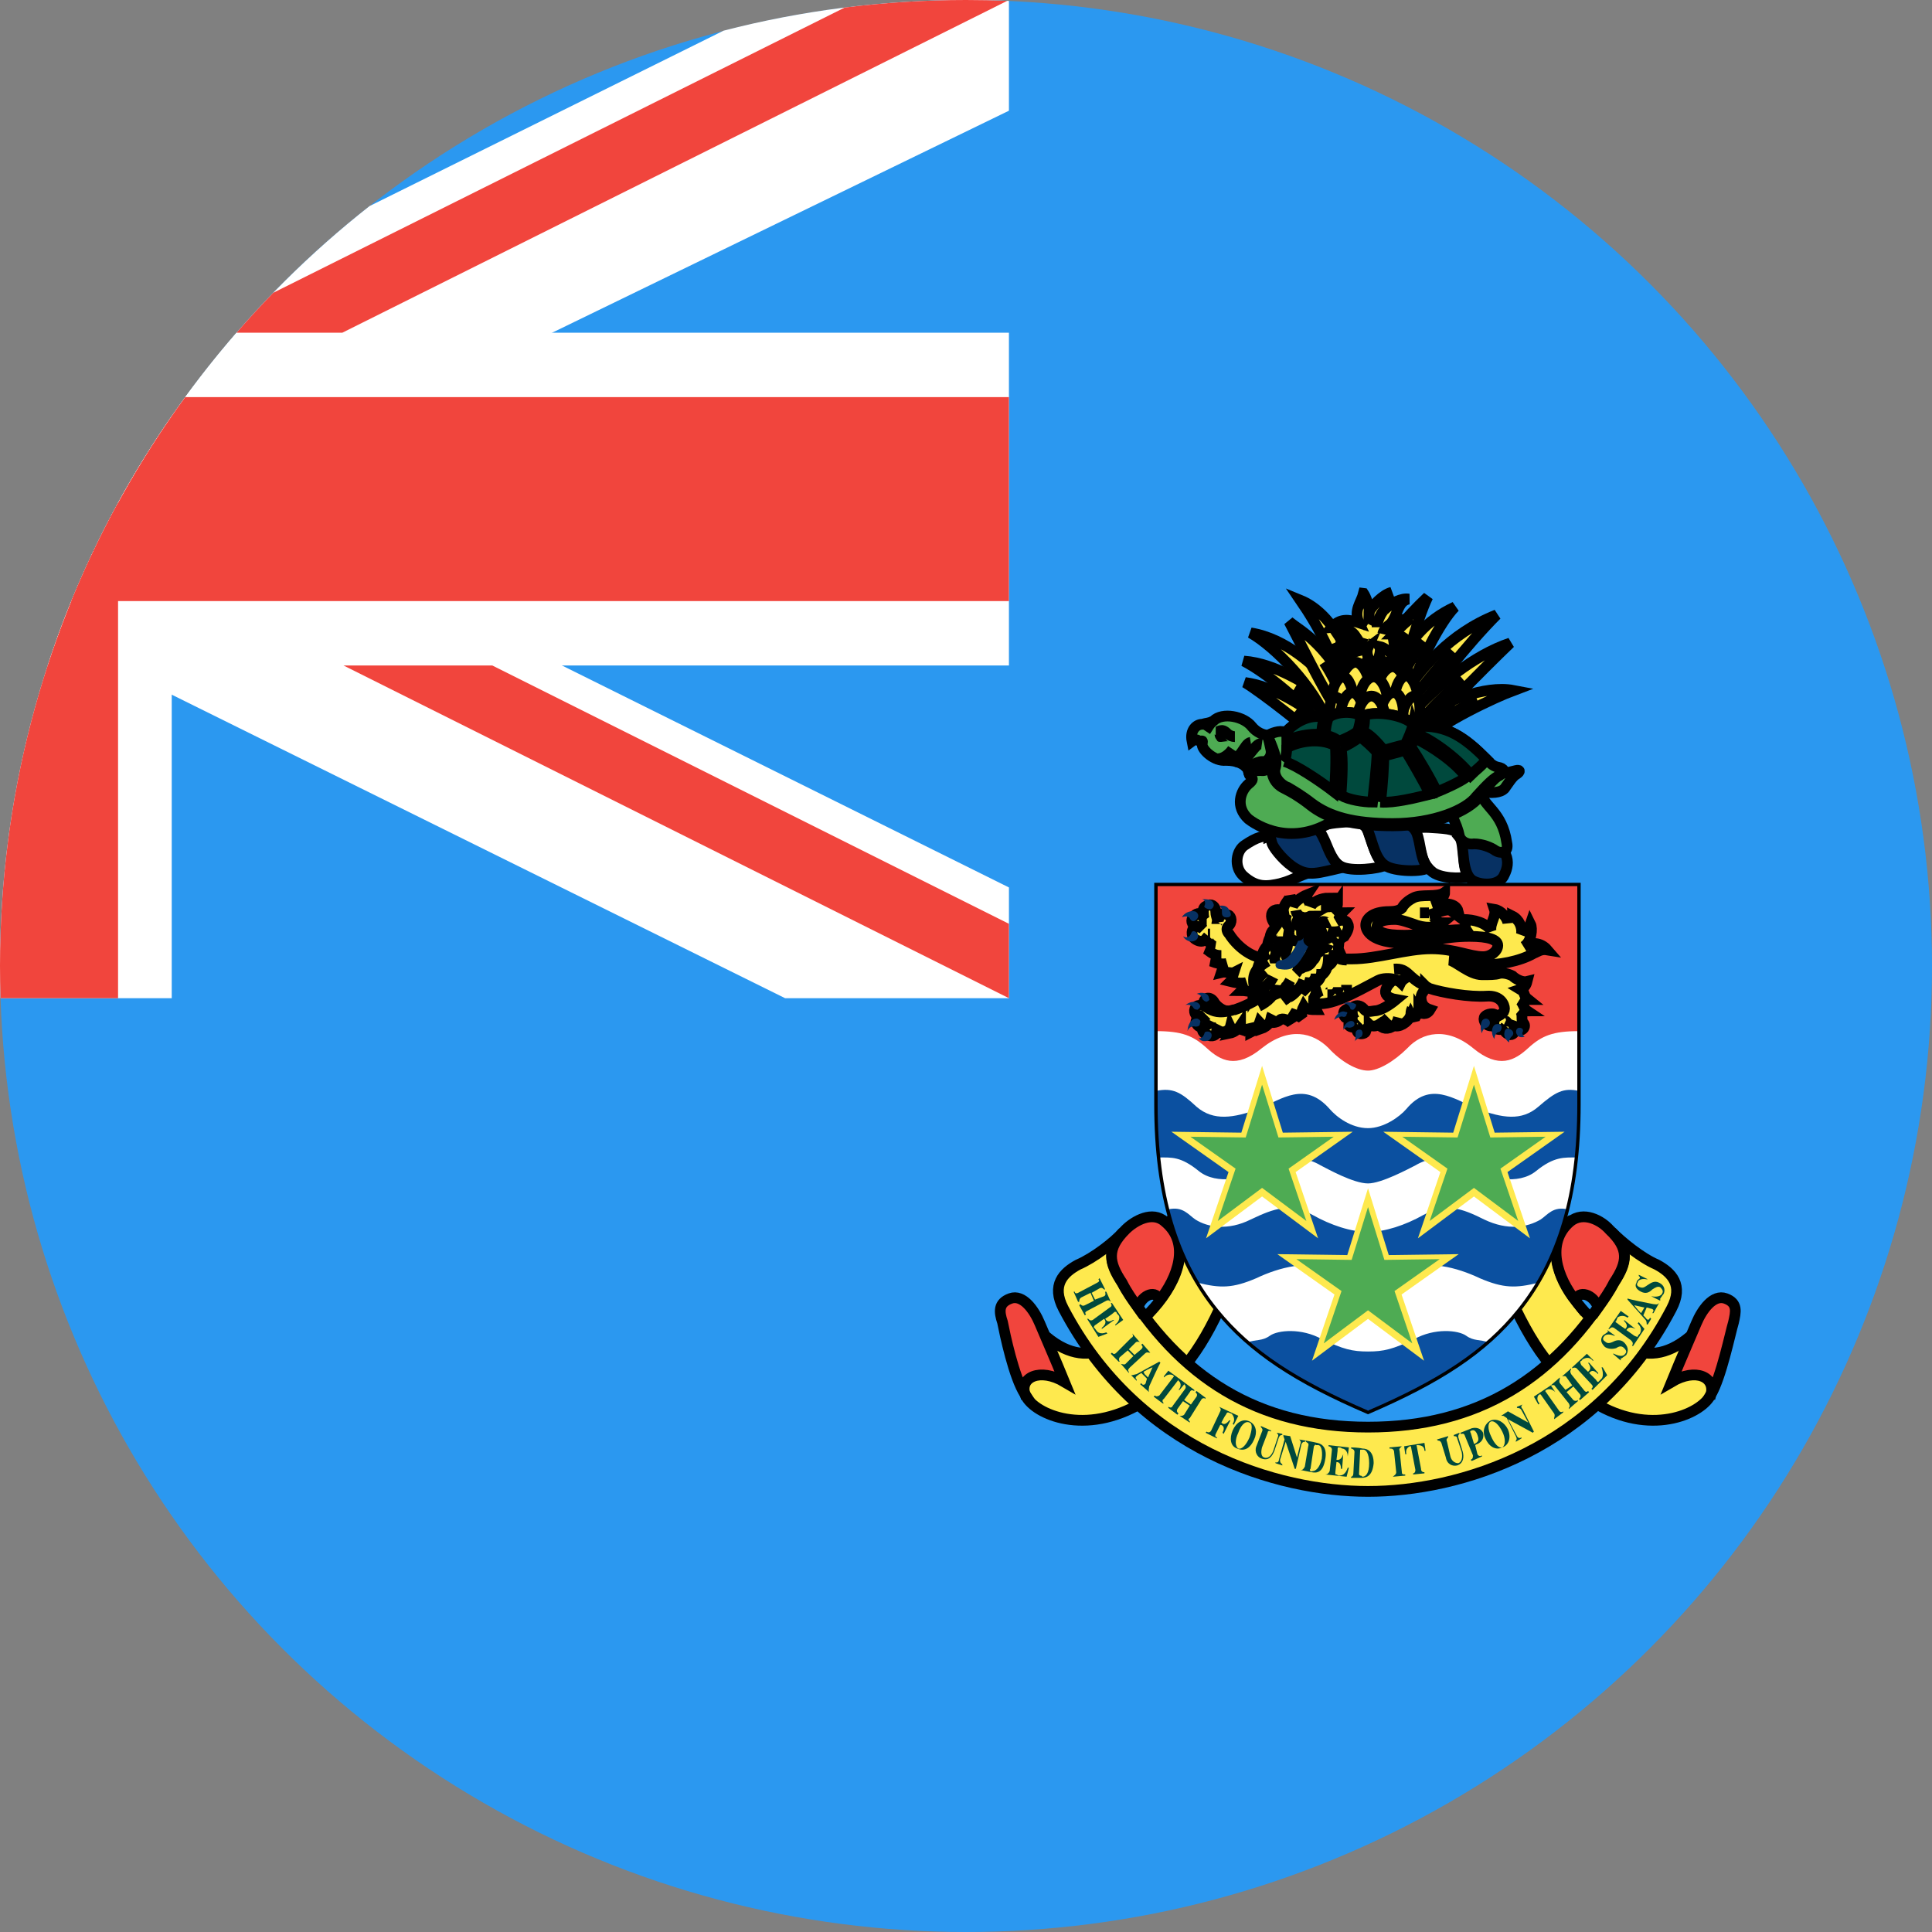 <svg height="180" viewBox="0 0 180 180" width="180" xmlns="http://www.w3.org/2000/svg" xmlns:sketch="http://www.bohemiancoding.com/sketch/ns"><rect x="0" y="0" width="180" height="180" fill="#808080" stroke="none"/><g id="Page-1" fill="none" fill-rule="evenodd"><g id="Material"><g id="Slice"/><g id="circle_cayman_islands"><circle id="Oval-15-copy-4" cx="90" cy="90" fill="#2b98f0" r="90"/><g id="UK"><g fill="#fff"><path id="Oval-15-copy-5" d="m22.035 31c-7.781 8.956-13.822 19.465-17.594 31h89.559v-31z"/><path id="Oval-15-copy-5" d="m13.435 42.672c-3.254 5.253-5.982 10.866-8.112 16.765l67.826 33.564h20.852v-10.319z"/><path id="Oval-15-copy-5" d="m94.0.087c-1.326-.058-2.66-.087-4-.087-7.801 0-15.37.992-22.588 2.858l-32.981 16.341c-11.029 8.668-19.982 19.857-25.991 32.699l85.56-41.584v-10.227z"/><path id="Oval-15-copy-5" d="m16 38.761c-10.088 14.542-16 32.2-16 51.239 0 1.004.016 2.004.049 3l15.951-0z"/></g><path id="Oval-15-copy-5" d="m17.253 37c-4.262 5.84-7.838 12.213-10.609 19l87.356 0v-19z" fill="#f1453d"/><path id="Oval-15-copy-5" d="m11 46.849c-7.013 12.812-11 27.516-11 43.151 0 1.004.016 2.004.049 3l10.951-0v-46.151z" fill="#f1453d"/><path id="Oval-15-copy-5" d="m93.839.08c-1.273-.053-2.553-.08-3.839-.08-3.825 0-7.595.239-11.295.702l-53.251 26.578c-1.174 1.208-2.314 2.448-3.419 3.72h9.853z" fill="#f1453d"/><path id="Oval-15-copy-5" d="m94 93-62-31h13.864l48.136 24.068z" fill="#f1453d"/></g><g id="Cayman_Islands" transform="translate(93 55)"><g id="motto" transform="translate(0 58.339)"><g id="motto1" fill="#fee94e" stroke="#000" strokeWidth=".1" transform="translate(1.974 .219)"><path id="Shape" d="m.53 16.353c.631 1.682 5.15 3.889 10.406 1.051 3.574-1.997 5.886-4.835 8.093-9.88.631-1.261.946-2.838-.526-3.784-1.156-.841-3.048-1.787-3.889-2.628-.42-.42-.841-.736-1.156-1.051.21.21.42.42.631.736 2.102 2.523-.105 6.201-2.417 8.409-1.682 1.577-4.73 5.466-9.144 1.787-.946-.841-3.153 2.628-1.997 5.36z"/><path id="Shape" d="m64.434 16.353c-.736 1.682-5.255 3.889-10.406 1.051-3.574-1.997-5.886-4.835-8.198-9.88-.526-1.261-.841-2.838.631-3.784 1.156-.841 3.048-1.787 3.889-2.628.42-.42.736-.736 1.156-1.051-.21.21-.42.42-.631.736-2.102 2.523.105 6.201 2.312 8.409 1.682 1.577 4.835 5.466 9.249 1.787.946-.841 3.048 2.628 1.997 5.36z"/><path id="Shape" d="m32.483 25.393c8.409 0 21.337-3.784 28.274-17.027 1.156-2.207 0-3.363-1.366-4.099-1.471-.631-3.258-2.102-4.204-3.048 1.682 1.682 1.366 2.838.21 4.73-5.36 8.934-12.718 13.454-22.913 13.454-10.195 0-17.553-4.52-22.913-13.454-1.156-1.892-1.472-3.048.105-4.73-.841.946-2.733 2.417-4.204 3.048-1.366.736-2.523 1.892-1.366 4.099 6.937 13.243 19.97 17.027 28.379 17.027z"/></g><g id="motto2" fill="#f1453d" stroke="#000" strokeWidth=".1"><path id="Shape" d="m15.012 7.849c-.21-1.051-1.577-.631-1.997.631-.526-.736-1.051-1.471-1.471-2.312-1.261-1.892-1.471-3.153.315-4.94.841-.841 2.523-1.787 3.679-.736 2.417 1.997 1.156 5.255-.526 7.357z"/><path id="Shape" d="m53.796 7.849c.21-1.051 1.682-.631 2.102.631.526-.736 1.051-1.471 1.471-2.312 1.261-1.892 1.471-3.153-.42-4.94-.736-.841-2.417-1.787-3.679-.736-2.312 1.997-1.156 5.255.526 7.357z"/><path id="Shape" d="m2.504 16.573c-1.051-1.577-1.892-5.676-2.102-6.727-.315-.946-.42-1.787.736-2.207 1.156-.42 2.207 1.051 2.733 2.312.526 1.261 1.366 3.153 2.312 5.466-2.312-1.366-4.204-.42-3.679 1.156z"/><path id="Shape" d="m66.408 16.573c.946-1.577 1.787-5.676 2.102-6.727.21-.946.42-1.787-.736-2.207-1.156-.42-2.207 1.051-2.733 2.312-.526 1.261-1.366 3.153-2.312 5.466 2.312-1.366 4.099-.42 3.679 1.156z"/></g><g id="Group" fill="#00493d" transform="translate(7.018 5.264)"><path id="Shape" d="m1.582 1.849-.841.42c-.21.105-.21.315-.21.42h-.105l-.42-.946h.105c0 .105.105.21.315.105l1.787-.946c.21-.105.21-.21.105-.315l.105-.105.526 1.051h-.105c-.105-.105-.21-.21-.42-.105l-.736.42.315.631.841-.315c.21-.105.105-.315.105-.42h.105l.42.946c-.105-.105-.21-.21-.42-.105l-1.787.946c-.21.105-.21.21-.105.315l-.105.105-.526-.946.105-.105c.105.105.21.21.42.105l.841-.42z"/><path id="Shape" d="m3.369 3.216c.21-.105.21-.21.105-.42h.105l1.051 1.577-.736.526v-.105c.42-.315.42-.736.315-.841-.105-.105-.21-.21-.21-.315-.105 0-.105-.105-.315.105-.105.105-.736.526-.736.526.105.105.21.42.736.105h.105l-1.156.841v-.105c.526-.42.315-.736.21-.841l-.736.526c-.21.105-.21.21-.21.315.105 0 .105.105.21.21.105.21.42.42.946.21l.105.105-.841.315-1.051-1.682h.105c.105.105.21.21.42.105z"/><path id="Shape" d="m5.05 7.21-.736.631c-.105.105-.105.315 0 .42h-.105l-.736-.736.105-.105c.105.105.21.21.42 0l1.366-1.366c.21-.105.21-.21.105-.42l.736.841c-.105-.105-.315-.105-.42 0l-.631.631.526.526.631-.526c.21-.21.105-.315 0-.42l.105-.105.736.841h-.105c-.105 0-.21-.105-.42.105l-1.366 1.261c-.21.21-.21.315-.105.42v.105l-.736-.841c.105 0 .315.105.42 0l.736-.736z"/><path id="Shape" d="m6.942 9.732.42-.946s-.315.105-.841.42l.105.21-.105.105-.21-.21c-.105.105-.21.105-.315.21-.315.21-.21.315-.105.42v.105l-.526-.526h.105l.42-.105 2.102-1.156.105.105s-.105.105-1.051 2.207c0 .21-.105.315 0 .526l-.841-.736.105-.105c.105.21.315.21.42 0 0-.105.105-.315.105-.42l-.315-.315.105-.105z"/><path id="Shape" d="m7.468 11.519.105-.105c.105.105.21.105.42 0l1.366-1.787-.105-.105c-.21-.105-.526-.105-.841.21v-.105l.42-.526 1.577 1.156-.526.631h-.105c.315-.315.21-.736 0-.841v-.105l-1.366 1.787c-.21.105-.105.315 0 .42h-.105z"/><path id="Shape" d="m10.201 11.94-.526.736c-.105.21 0 .315.105.42l-.105.105-.841-.631v-.105c.21.105.315.105.42-.105l1.156-1.577c.105-.21 0-.315-.105-.42l.105-.105.841.631v.105c-.21-.105-.315-.105-.42.105l-.526.736.631.42.526-.736c.105-.21 0-.315-.105-.42l.105-.105.841.631v.105c-.105-.105-.315-.105-.42.105l-1.051 1.682c-.21.105-.105.21 0 .315v.105l-.946-.631h.105c.105 0 .21 0 .315-.105l.526-.841z"/><path id="Shape" d="m12.303 14.882.105-.105c.105.105.315.105.42-.105l.841-1.787c.105-.21 0-.315-.105-.42l1.787.841-.42.841-.105-.105c.315-.42 0-.841-.105-.946-.105 0-.21-.105-.315-.105-.105 0-.105 0-.21.21-.105.105-.42.736-.42.736.105.105.315.315.736-.21h.105l-.631 1.261-.105-.105c.315-.631-.105-.736-.21-.736l-.42.841c-.105.21 0 .315.105.315v.105z"/><path id="Shape" d="m15.351 16.354c-.315-.21-.315-.841 0-1.471.21-.631.631-1.156 1.051-.946.315.105.21.736 0 1.366-.315.736-.736 1.156-1.051 1.051h-.105c.736.315 1.261-.105 1.577-.841.315-.631.21-1.366-.42-1.682-.631-.315-1.261.105-1.577.841-.315.736-.21 1.471.42 1.682z"/><path id="Shape" d="m18.609 16.564.42-1.261c.105-.21 0-.315-.105-.42l.526.105v.105c-.105 0-.21 0-.315.21l-.42 1.261c-.21.526-.526.946-1.156.736-.42-.105-.736-.631-.526-1.156l.526-1.366c.105-.21 0-.315-.105-.42v-.105l.946.42v.105c-.105-.105-.315-.105-.315.105l-.526 1.366c-.105.42-.105.841.21.946.315.105.631-.105.841-.631z"/><path id="Shape" d="m19.555 15.198c0-.105 0-.105-.105-.105l.736.105.631 1.997.315-1.261c.105-.21 0-.315-.105-.42l.631.105-.105.105c-.105 0-.21 0-.315.21l-.526 2.312h-.105l-.841-2.523-.526 1.682c0 .315.105.315.21.42v.105l-.631-.21v-.105c.105.105.315 0 .315-.21l.526-1.892-.105-.315z"/><path id="Shape" d="m22.288 18.456s-.142.068-.21 0-.105-.105 0-.21l.315-2.102c.105-.105.105-.21.21-.105h.21c.21 0 .42.42.315 1.261l.315.105c.21-1.051-.21-1.471-.736-1.577-.42-.105-1.051-.21-1.051-.21v.105c.105.105.315.105.21.42l-.315 1.892c-.105.21-.21.315-.315.315h-.105l1.051.21c.526.105 1.051 0 1.261-1.156l-.315-.105c-.21.946-.631 1.156-.841 1.156z"/><path id="Shape" d="m24.075 16.459c0-.21-.21-.315-.315-.315v-.105l1.892.21-.105.841c0-.526-.315-.736-.526-.736-.105-.105-.21-.105-.315-.105-.105 0-.105 0-.105.315 0 .105-.105.841-.105.841.105 0 .42.105.631-.526l-.105 1.366h-.105c0-.631-.315-.631-.42-.631l-.105.946c0 .21 0 .21.105.21l.21.105c.315 0 .631-.105.841-.736h.105l-.21.841-1.997-.21c.21 0 .315-.105.42-.315z"/><path id="Shape" d="m27.543 17.72c0 .946-.315 1.261-.631 1.261-.105-.105-.105-.105-.21-.105l-.105-.105.105-2.207c0-.105 0-.105.105-.105h.21c.21 0 .526.315.526 1.261h.42c0-1.051-.526-1.366-1.051-1.366-.42-.105-1.051-.105-1.051-.105v.105c.105 0 .315.105.315.315l-.105 1.997c0 .21-.105.315-.21.315v.105h.946c.526 0 1.051-.21 1.156-1.366h-.42z"/><path id="Shape" d="m30.591 18.561c0 .21.105.21.315.21v.105l-1.156.105c.105-.105.315-.21.315-.42l-.21-1.997c-.105-.21-.21-.21-.42-.21v-.105l1.156-.105c-.105.105-.315.21-.21.42z"/><path id="Shape" d="m31.642 18.771v-.105c.105 0 .21-.105.21-.315l-.42-2.207h-.105c-.21.105-.42.315-.315.736h-.105l-.105-.736 1.892-.315.105.736h-.105c0-.42-.315-.526-.631-.526h-.105l.42 2.207c0 .21.105.315.315.315v.105z"/><path id="Shape" d="m36.162 16.669-.42-1.261c0-.21-.21-.21-.315-.21v-.105l.526-.21v.105c-.105.105-.105.105-.105.315l.42 1.366c.105.42.105 1.051-.526 1.261-.42.105-.946-.105-1.051-.736l-.42-1.366c-.105-.21-.21-.21-.315-.21l-.105-.105 1.051-.315v.105c-.105.105-.21.21-.105.42l.315 1.366c.105.42.42.631.736.631.315-.105.42-.526.315-1.051z"/><path id="Shape" d="m37.318 15.934c.526-.21.42-.526.315-.841-.105-.315-.315-.526-.526-.42-.105 0-.21.105-.105.21l.315 1.051.105.105.21.841c.105.21.315.21.42.105v.105l-.946.42-.105-.105c.21-.105.21-.21.21-.42l-.736-1.787c-.105-.315-.21-.21-.42-.21v-.105l1.051-.42c.42-.105.841 0 1.051.42.105.526-.105.841-.526 1.051-.105 0-.21.105-.21.105z"/><path id="Shape" d="m39.946 16.249c-.315.105-.736-.315-1.051-1.051-.315-.631-.315-1.261 0-1.366.315-.105.736.315 1.051.946.315.631.315 1.261 0 1.471.631-.21.841-.946.526-1.682-.315-.631-.946-1.051-1.577-.841-.631.315-.841 1.051-.526 1.682.315.736.946 1.156 1.577.841z"/><path id="Shape" d="m40.051 13.306h-.105-.105l.631-.42 1.892 1.051-.631-1.156c-.105-.21-.315-.21-.42-.21v-.105l.526-.21c-.105.105-.21.21 0 .42l1.051 2.102-.105.105-2.312-1.261.841 1.577c.105.21.315.21.42.105v.105l-.526.315v-.105c.105-.105.105-.21 0-.42l-.841-1.682-.315-.21z"/><path id="Shape" d="m44.781 13.621v-.105c0-.105.105-.21 0-.42l-1.261-1.787h-.105c-.21.105-.315.526 0 .841l-.105.105-.42-.736 1.577-1.051.42.631c-.315-.315-.631-.315-.841-.21l-.105.105 1.261 1.787c.105.21.315.21.42.105v.105z"/><path id="Shape" d="m45.937 11.099.631.736c.105.105.315.105.42 0v.105l-.841.736v-.105c.105-.105.105-.21 0-.42l-1.261-1.577c-.105-.21-.21-.105-.42-.105l.841-.736v.105c0 .105-.105.21 0 .42l.526.631.631-.42-.526-.736c-.105-.21-.315-.105-.42-.105l.841-.736v.105c-.105.105-.105.21 0 .42l1.261 1.577c.105.105.21.105.315 0l.105.105-.841.736-.105-.105c.105-.105.21-.21.105-.42l-.631-.736z"/><path id="Shape" d="m46.883 8.891c-.105-.105-.315-.105-.42 0v-.105l1.366-1.261.631.631h-.105c-.315-.42-.736-.21-.946-.105 0 .105-.105.105-.21.21 0 0 0 .105.105.315.105.105.631.631.631.631.105-.105.42-.315 0-.841h.105l.841.946v.105c-.526-.526-.736-.21-.841-.105l.631.631c.105.21.21.21.21.21.105-.105.21-.21.315-.315.105-.105.21-.42 0-1.051h.105l.42.736-1.366 1.366-.105-.105c.105-.105.21-.21 0-.42z"/><path id="Shape" d="m49.404 5.948c-.105.105-.105.315.105.42.21.21.42.21.841 0 .21-.105.631-.21.946.105.526.526.315.946.21 1.156-.105.105-.315.21-.42.315-.105 0-.105 0-.105.105v.105l-.736-.631h.105c.42.21.841.315 1.051 0 .21-.21 0-.42-.105-.526-.21-.21-.42-.21-.736 0-.315.105-.736.105-1.051-.105-.42-.42-.42-.736-.21-1.051.105-.105.315-.21.42-.315.105 0 .105 0 0-.21l.736.526h-.105c-.526-.21-.841-.105-.946.105z"/><path id="Shape" d="m50.352 5.108c-.21-.105-.315 0-.42.105h-.105l1.156-1.682.736.526-.105.105c-.42-.315-.841-.105-.946 0 0 .105-.105.21-.105.315-.105 0-.105.105.105.21.105.105.736.526.736.526.105-.105.315-.315-.105-.736v-.105l1.051.841c-.631-.315-.736 0-.841.105l.736.526c.21.105.315.105.315.105 0-.105.105-.21.21-.315.105-.21.21-.526-.21-.946l.105-.105.526.631-1.051 1.577h-.105c.105-.21.105-.315-.105-.526z"/><path id="Shape" d="m53.19 3.216-.315.526c-.42-.42-.631-.736-.631-.736l.946.21h.21c.105 0 .315.105.42.105.315.105.21.21.105.42h.105l.526-.946c-.21.21-.315.105-.526.105-2.207-.42-2.417-.526-2.417-.526v.105l1.682 1.892c.105.105.105.315.105.42h.105l.315-.526-.105-.105c-.105.21-.21.315-.42 0-.105-.105-.21-.21-.21-.21l.315-.736z"/><path id="Shape" d="m52.558.903c-.105.105-.105.315.21.42.315.105.42 0 .736-.21.315-.21.631-.42 1.051-.21.631.315.526.841.42 1.051-.105.105-.21.315-.315.42v.105.105l-.841-.42c.526.105.946 0 1.051-.315.105-.21-.105-.42-.21-.526-.21-.105-.42 0-.736.21-.315.315-.631.42-1.051.21-.42-.21-.631-.526-.42-.841 0-.21.21-.315.315-.42 0-.105 0-.105-.105-.21v-.105l.841.42h-.105c-.526-.105-.841.105-.841.315z"/></g></g><g id="crest" transform="translate(17.984)"><g id="rope" stroke="#000" strokeWidth=".1" transform="translate(4.167 21.493)"><g fill="#fff"><path id="Shape" d="m4.212 5.805c-1.366.315-2.312.42-3.574-.736-.841-.841-.631-2.312.21-2.838.946-.631 1.787-1.051 2.943-.736 1.156.315 4.204 3.153 3.469 3.258-.736 0-1.892.736-3.048 1.051z"/><path id="Shape" d="m7.47.76c.42-.315.946-.526 2.312-.631 1.261-.105 2.207-.105 2.523.841.42 1.156.736 2.523 1.577 3.153-.526.315-3.153.631-4.099.105-1.261-.631-1.577-3.048-2.312-3.469z"/><path id="Shape" d="m16.509.865c.42-.315.946-.315 2.312-.21 1.366.105 1.892.21 2.207 1.156.315 1.051 0 2.417.631 3.363-.631.21-2.733.21-3.469-.526-1.156-.841-1.051-3.258-1.682-3.784z"/></g><path id="Shape" d="m22.816 1.496c-.946-.21-1.577-.315-1.997 0 .526.631.105 3.153 1.156 3.994.736.526 2.628.631 3.048-.526.526-1.051.526-2.628-2.207-3.469z" fill="#073163"/><path id="Shape" d="m11.99.445c.315-.315.946-.42 2.207-.42 1.366 0 2.207.21 2.628 1.051.42 1.051.315 2.417 1.051 3.258-.315.42-3.153.42-3.994-.21-1.156-.736-1.261-3.153-1.892-3.679z" fill="#073163"/><path id="Shape" d="m3.056 1.391c0-.526.736-.631 2.628-.736 1.892-.21 1.997-.105 2.628 1.261.315.736.736 1.997 1.577 2.417-2.312.526-3.048.841-4.309.105-.946-.526-1.997-1.787-2.207-2.312-.105-.315-.105-.631-.315-.736z" fill="#073163"/></g><g id="pineapple" stroke="#000" strokeWidth=".1" transform="translate(4.825)"><path id="Shape" d="m7.443 12.164c-2.207-1.682-4.835-3.258-7.252-3.574 1.577.946 5.991 4.414 7.147 5.571" fill="#fee94e"/><path id="Shape" d="m8.704 10.587c-2.628-1.787-5.676-3.784-8.619-3.994 2.207 1.156 5.466 3.889 7.252 6.096" fill="#fee94e"/><path id="Shape" d="m12.067 7.644c1.471-3.258 3.048-5.045 5.15-7.042-1.051 2.207-2.207 6.727-2.733 8.514" fill="#fee94e"/><path id="Shape" d="m14.38 7.119c1.051-2.312 2.628-4.309 5.36-5.571-1.366 1.366-3.469 5.466-3.994 7.673" fill="#fee94e"/><path id="Shape" d="m15.326 9.22c1.261-1.787 3.784-5.15 8.303-6.937-2.628 2.628-6.517 7.463-7.463 9.354" fill="#fee94e"/><path id="Shape" d="m16.797 11.533c1.892-1.051 5.676-2.733 8.409-2.207-1.682.631-6.727 2.943-8.934 5.045" fill="#fee94e"/><path id="Shape" d="m16.377 10.797c1.787-1.892 5.045-4.73 8.514-5.886-2.523 2.417-7.883 7.883-8.619 8.724" fill="#fee94e"/><path id="Shape" d="m11.332 9.641c-1.261-3.889-3.153-7.568-5.991-8.724 1.577 2.312 3.574 5.676 4.625 10.721" fill="#fee94e"/><path id="Shape" d="m8.914 9.536c-2.102-2.523-4.94-5.045-8.198-5.571 2.207 1.261 5.886 4.94 7.252 8.514" fill="#fee94e"/><path id="Shape" d="m10.07 9.431c-2.628-4.73-4.625-5.571-5.781-6.517.946 1.787 3.258 6.517 4.625 8.514" fill="#fee94e"/><path id="Shape" d="m4.815 9.115c1.261.736 3.153 2.523 3.784 3.679"/><path id="Shape" d="m4.815 11.323c.631.526 1.787 1.156 2.838 2.102" fill="#f9d050"/><path id="Shape" d="m17.323 12.899c1.051-.841 3.363-2.207 4.52-2.628" fill="#f9d050"/><path id="Shape" d="m16.587 12.164c1.051-1.366 3.153-3.258 3.889-3.889" fill="#f9d050"/><path id="Shape" d="m19.53 5.647c-.946 1.051-3.153 3.679-3.994 4.94" fill="#f9d050"/><path id="Shape" d="m16.797 4.701c-.736.946-2.207 3.679-2.628 4.625" fill="#f9d050"/><path id="Shape" d="m8.494 4.911c.631 1.682 1.787 4.52 2.207 5.676" fill="#f9d050"/><path id="Shape" d="m7.548 6.698c.42.631 1.261 2.102 1.577 3.153" fill="#f9d050"/><g fill="#fee94e"><path id="Shape" d="m11.121 6.172c0-.946.631-1.997 1.261-1.997.736 0 1.261 1.261 1.261 1.997 0 .841-.631 1.577-1.261 1.577-.631 0-1.261-.631-1.261-1.577z"/><path id="Shape" d="m9.755 7.013c.105-1.051.841-1.892 1.471-1.787.631.105.946 1.366.841 2.102-.105.841-.841 1.471-1.366 1.366-.526 0-1.051-.736-.946-1.682z"/><path id="Shape" d="m12.593 7.329c-.21-.946.21-1.997.841-2.102.631-.105 1.261.946 1.366 1.787.21.841-.315 1.682-.841 1.682-.526.105-1.261-.42-1.366-1.366z"/><path id="Shape" d="m11.016 8.169c0-1.051.631-1.997 1.261-1.997.736 0 1.261 1.156 1.261 1.997 0 .841-.631 1.577-1.261 1.577-.631 0-1.261-.631-1.261-1.577z"/><path id="Shape" d="m9.124 8.695c0-.946.736-1.997 1.366-1.997.631 0 1.261 1.261 1.261 1.997 0 .841-.736 1.577-1.261 1.577-.631 0-1.366-.631-1.366-1.577z"/><path id="Shape" d="m13.013 8.275c0-.946.631-1.997 1.261-1.997.736 0 1.261 1.261 1.261 1.997 0 .841-.631 1.577-1.261 1.577s-1.261-.631-1.261-1.577z"/><path id="Shape" d="m12.593 9.115c0-1.051.736-1.997 1.366-1.997.631 0 1.261 1.156 1.261 1.997 0 .841-.631 1.577-1.261 1.577-.631 0-1.366-.631-1.366-1.577z"/><path id="Shape" d="m10.911 10.061c0-1.051.631-1.997 1.261-1.997.736 0 1.261 1.261 1.261 1.997 0 .841-.631 1.577-1.261 1.577s-1.261-.631-1.261-1.577z"/><path id="Shape" d="m8.284 10.061c0-1.051.526-1.997 1.051-1.997.526 0 .946 1.261.946 1.997 0 .841-.526 1.577-.946 1.577-.526 0-1.051-.631-1.051-1.577z"/><path id="Shape" d="m14.169 9.851c0-.946.526-1.892 1.051-1.892.526 0 1.051 1.156 1.051 1.892 0 .946-.631 1.577-1.051 1.577-.526 0-1.051-.631-1.051-1.577z"/><path id="Shape" d="m14.8 11.638c.21-1.051.841-1.892 1.261-1.787.42.105.526 1.366.315 2.102-.105.946-.736 1.471-1.156 1.366-.42-.105-.631-.841-.42-1.682z"/><path id="Shape" d="m12.803 11.323c.105-.946.736-1.892 1.261-1.787.631 0 .946 1.261.841 1.997-.105.946-.631 1.577-1.156 1.471-.526 0-1.051-.736-.946-1.682z"/><path id="Shape" d="m9.86 11.638c-.315-1.051-.946-1.787-1.366-1.682-.42.105-.526 1.366-.315 2.102.21.841.841 1.366 1.261 1.261.315-.105.631-.841.42-1.682z"/><path id="Shape" d="m9.124 11.428c0-.946.526-1.892 1.051-1.892.631 0 1.051 1.156 1.051 1.892 0 .946-.526 1.577-1.051 1.577-.42 0-1.051-.631-1.051-1.577z"/><path id="Shape" d="m10.701 11.848c0-1.051.631-1.997 1.261-1.997.736 0 1.261 1.156 1.261 1.997 0 .841-.631 1.577-1.261 1.577s-1.261-.631-1.261-1.577z"/><path id="Shape" d="m11.227.286c-.21.841-.946 1.577-.42 2.733-.946-.315-1.787-.42-2.523.42.946-.105 1.787.21 2.207.841-.841-.105-1.261.315-1.471.841.736-.21 1.471-.42 1.787-.315-.315.315-.841.841-.946 1.261.631-.526 1.366-.42 1.787-.736-.315.736.315 1.471.841 2.207-.105-1.051.526-1.787.21-2.312.946.21 1.051 1.051 2.417 1.051-.526-.315-.841-1.366-1.471-1.366.315-.105 1.577-.21 1.787 0-.21-.42-.946-.841-1.366-.841.42-.42 1.156-1.261 1.682-1.471-.736.105-1.892.21-2.312.841 1.051-.841.841-2.417 1.997-2.628-.631-.105-1.577.315-2.312 1.051.315-.631.315-1.471.736-1.682-.841.21-1.787 1.261-2.102 1.787 0-.526-.315-1.366-.526-1.682z"/></g><path id="Shape" d="m11.752 1.968c0 .315 0 .946-.105 1.156" fill="#f9d050"/><path id="Shape" d="m13.118 1.863c-.21.21-.631.946-.631 1.577" fill="#f9d050"/><path id="Shape" d="m13.749 3.124c-.315.21-.631.526-.736.946"/></g><g id="turtle" transform="translate(0 11.185)"><g stroke="#000" strokeWidth=".1"><path id="Shape" d="m7.433 2.345c-.736 0-1.366-.315-1.787-.841-.736-.946-2.733-1.366-3.574-.526-.315.21-.736.21-1.051.315-.526 0-1.156.526-.946 1.577.42-.315.526 0 .841 0 .21-.105.105.105.105.315 0 .526 1.156 1.577 2.207 1.471 1.156 0 1.682.42 1.892.631.315.315.105.21.315.736.315.315.42.42-.105.841-.736.631-1.261 2.102 0 3.258 1.366 1.051 4.835 2.628 8.724-.42 3.784-2.943 9.67-1.261 10.09-.21.526 1.051.736 1.682.841 2.207.105.42.631.841 1.366.736.736 0 1.577.315 1.997.631.526.315 1.261.21 1.051-.736-.42-2.943-2.207-3.363-2.417-4.73 1.051.105 1.787.105 2.207-.315.315-.42.736-1.156 1.156-1.366.315-.21.315-.42-.105-.315-.526.105-.841.315-1.787.21-4.835-.526-18.394-4.204-21.021-3.469z" fill="#4eab53"/><path id="Shape" d="m28.875 5.918c-.526.315-1.051.841-1.997 2.102-1.051 1.366-4.204 2.733-8.093 2.733-3.784 0-6.096-.631-7.778-1.997-.946-.736-1.682-1.156-2.312-1.471-1.156-.526-1.366-1.682-1.051-2.628-.315.526-.526 1.051-1.156.946-.42 0-1.261 0-1.051.42-.105-.21-.105-.526-.21-.631-.105-.105-.21-.21-.21-.21.315.21 1.051-.42 1.577-.42.42.105.946-.42.841-1.051-.105-.526-.21-.946-.315-1.366.841-.42 11.877 1.577 14.084 1.787 2.207.105 8.514 1.051 7.673 1.787z" fill="#000"/><path id="Shape" d="m8.904 1.924c1.051-1.051 2.312-1.577 3.574-1.261h.315c.631-.526 2.102-.631 2.943-.21h.42c1.261-.42 3.679 0 4.52.841l.315.21c2.838-.21 4.52 1.051 6.517 3.048.21.21.526.631 1.051.736.631.105.736.42.21.736-.631.315-1.156.841-2.207 1.997-.946 1.261-3.994 2.523-7.778 2.523-3.679 0-5.886-.631-7.568-1.892-.946-.736-1.682-1.156-2.207-1.471-.631-.21-1.471-1.051-1.156-1.892.21-.841-.315-1.892-.736-2.943.315-.21 1.156-.526 1.577-.315l.21-.105z" fill="#4eab53"/><g id="Group" fill="#00493d" transform="translate(8.554)"><path id="Shape" d="m18.955 4.552c-1.997-1.997-3.679-3.258-6.517-3.048 0 .105 0 .42-.105.631 1.682.631 4.099 2.523 5.15 3.889.42-.42 1.156-.946 1.471-1.471z"/><path id="Shape" d="m12.123 1.294c-.841-.841-3.258-1.261-4.52-.841 0 .42 0 1.051-.21 1.471.736.315 1.366 1.051 1.997 1.787.42-.105 1.471-.42 1.997-.526.21-.42.631-1.366.736-1.892z"/><path id="Shape" d="m7.183.453c-.841-.42-2.312-.315-2.943.21-.21.42-.315 1.261-.315 1.682.42 0 1.051.315 1.261.526.631-.21 1.471-.631 1.787-.946.105-.42.315-1.051.21-1.471z"/><path id="Shape" d="m.351 1.924c1.051-1.051 2.312-1.577 3.574-1.261-.21.315-.315.946-.315 1.577-1.156-.105-2.628.21-3.258.631v-.946z"/><path id="Shape" d="m17.063 6.234c-.946-1.366-3.258-2.943-4.835-3.679 0 .105-.21.526-.315.841.631.946 1.892 3.048 2.417 4.204.526-.21 1.997-.841 2.733-1.366z"/><path id="Shape" d="m9.075 8.546c.21-1.471.315-3.574.315-4.309.526-.105 1.577-.42 1.997-.526.526.841 1.787 3.048 2.312 4.099-1.261.315-3.363.841-4.625.736z"/><path id="Shape" d="m5.396 3.501c.526-.21 1.261-.631 1.787-1.051.42.315 1.261 1.051 1.577 1.471 0 .946-.315 3.679-.42 4.625-.841 0-2.207-.21-2.943-.631.105-1.577.21-3.363 0-4.414z"/><path id="Shape" d="m.141 4.762c.105-.21.21-.946.21-1.261.841-.526 2.943-1.051 4.52-.21.105 1.051 0 3.679-.105 4.309-1.366-1.051-3.574-2.523-4.625-2.838z"/></g></g><g id="Group" transform="translate(.877 .877)"><path id="Shape" d="m2.561 1.993c-.21 0-.315-.631-.736-.631-.105 0-.42.105-.526 0 0 .21.105.42.21.526.105.315.631.105 1.051.105z" fill="#000"/><g stroke="#000" strokeWidth=".1"><path id="Shape" d="m2.561 3.78c1.261 0 1.471-1.577 2.102-1.682"/><path id="Shape" d="m3.297 3.885c.946.42 1.682-1.787 2.417-1.682"/><path id="Shape" d="m1.405 1.152c.315 0 .526-.42 1.051.105.21.21.526.315.736.315"/><path id="Shape" d="m2.982 2.729c-.42.631-1.156 1.051-1.577.841"/><path id="Shape" d="m1.195.101c-.315.21-.526.631-.736.946"/><path id="Shape" d="m0 1.677v.526"/></g></g></g></g><g id="shield" transform="translate(14.475 27.196)"><path d="m39.636.208v20.496c0 17.763-8.409 23.859-19.655 28.694-11.246-4.835-19.76-10.931-19.76-28.694v-20.496h39.415z" fill="#fff"/><path id="Shape" d="m19.981 17.551c.946 0 2.417-.841 3.679-2.102 1.366-1.471 3.679-1.997 6.096 0 2.417 1.997 3.889 1.156 5.15 0 1.261-1.156 2.312-1.577 4.73-1.577v-13.664h-39.415v13.664c2.417 0 3.469.42 4.73 1.577 1.261 1.156 2.733 1.997 5.15 0 2.523-1.997 4.73-1.471 6.201 0 1.156 1.261 2.628 2.102 3.679 2.102z" fill="#f1453d"/><g id="Group" fill="#0b50a0" transform="translate(.219 19.3)"><path id="Shape" d="m19.762 8.761c1.261 0 3.784-1.366 4.414-1.682 2.312-1.366 3.994-.105 5.36.526 1.471.631 4.204 1.366 5.886 0 1.682-1.366 2.628-1.261 3.784-1.261.21-1.577.21-3.153.21-4.94v-1.261c-1.471-.315-2.207.105-3.784 1.471-1.577 1.366-3.363 1.051-5.676.21-2.207-.946-4.414-2.628-6.622 0-.631.736-2.102 1.787-3.574 1.787-1.577 0-2.943-1.051-3.574-1.787-2.312-2.628-4.414-.946-6.622 0-2.312.841-4.204 1.156-5.781-.21-1.471-1.366-2.207-1.787-3.784-1.471v1.261c0 1.787.105 3.363.315 4.94 1.156 0 1.997-.105 3.679 1.261 1.682 1.366 4.52.631 5.886 0 1.471-.631 3.153-1.892 5.466-.526.631.315 3.048 1.682 4.414 1.682z"/><path id="Shape" d="m19.762 13.281c1.577 0 3.469-.631 5.15-1.577 2.102-1.156 3.574-.631 5.676.42 2.207 1.051 3.994.736 5.255 0 .631-.42 1.156-1.261 2.523-.946-.631 2.628-1.577 4.94-2.733 6.832-2.102.526-3.258.526-5.466-.42-2.207-1.051-4.94-1.682-6.412-.736-1.366.841-2.838 1.261-3.994 1.261-1.156 0-2.628-.42-3.994-1.261-1.471-.946-4.204-.315-6.412.736-2.207.946-3.363.946-5.466.42-1.156-1.892-2.102-4.204-2.733-6.832 1.366-.315 1.892.526 2.523.946 1.156.736 3.048 1.051 5.15 0 2.207-1.051 3.679-1.577 5.781-.42 1.682.946 3.574 1.577 5.15 1.577z"/><path id="Shape" d="m19.762 30.098c4.204-1.787 8.093-3.784 11.246-6.517-.841-.315-1.366-.105-2.102-.631-.736-.526-2.943-.736-4.835.315-1.997.946-2.838 1.156-4.309 1.156-1.471 0-2.312-.21-4.309-1.156-1.892-1.051-4.099-.841-4.835-.315-.736.526-1.261.315-2.102.631 3.153 2.733 6.937 4.73 11.246 6.517z"/></g><g id="lion" transform="translate(1.632 .877)"><path id="Shape" d="m15.616 4.481c.105.21-.105.736 0 .946.21.42.21.631.526.841h.736c2.312 0 5.045-.946 7.357-.946 2.207 0 3.574.736 4.835.736.736 0 1.366-.526 1.366-1.051 0-.526-.841-.841-2.628-.841-2.523 0-3.889.631-5.991.631-3.153 0-3.679-1.156-3.679-1.682s.526-1.261 2.207-1.261c.526 0 .946-.105 1.156-.315.105-.21.42-.631 1.051-.946.736-.42 2.207 0 2.943-.526 0 .42-.631 1.051-1.156 1.261 1.051-.315 2.207-.315 2.417.526-.526-.315-1.366-.105-1.682 0-.42.105-.631.21-1.051.315.42-.105.631.736 1.261.736-.631.526-1.682.526-2.733.105-.315-.105-1.156-.42-1.682-.42-1.051 0-1.682.21-1.682.631 0 .526.631.841 2.523.841 1.892 0 2.943-.526 5.781-.526-.21-.315.105-.631-.315-.946 1.051 0 2.207.315 2.628 1.051-.105-.736.526-1.366.315-1.997.631.105 1.156.736 1.261 1.261 0-.315.42-.315.42-.631.631.315.946 1.051.841 1.682.315-.526.631-.315.841-.946.21.42.105 1.682-.631 2.102.631-.42 1.577-.42 2.207.315-.631-.105-.946.21-1.261.315-1.261.736-3.363 1.156-4.94 1.051-1.682-.105-1.892-.42-2.943-.42.631.105 1.892 1.366 3.048 1.366.736 0 1.261 0 1.577-.105.315-.105.841 0 1.261.21.315.315.946.631 1.366.526-.105.42-.315.631-.631.736.526.315.21.526.736.946-.21 0-.42.21-.736.105.315.315.315.736.631.946-.105 0-.42.105-.631 0 .315.42 0 .946.315 1.156.315.42-.315.946-.841.526.105.315-.21.631-.526.526-.315-.105-.526-.42-.42-.526 0-.105 0-.105.105-.21-.21.315-.631.315-.841.21-.105-.105-.21-.21-.21-.315-.736.21-1.051-.42-.946-.736.105-.315.736-.42.946-.315.21.105.42.21.631 0 .21-.105.315-.315.315-.526 0-.315-.315-1.261-1.682-1.156-1.577.105-4.099-.315-5.36-.736-.105-.105-.21-.105-.315-.21 0 .42-.42.631-.42 1.051 0 .526.21.946.841 1.156-.315.526-.841.42-1.051.105 0 .315-.42.526-.42.946-.105-.21-.21-.315-.315-.526-.315.736-1.156 1.156-1.577.946-.526.42-1.156.315-1.366-.105-.315.21-.736.21-.946 0 0 .315-.21.21-.315.631 0 .21-.42.315-.631.21-.21-.105-.315-.526-.105-.736-.315.21-.631.21-.841 0 0-.21 0-.526.21-.631h.21c-.21-.105-.526 0-.736-.105-.21-.21-.21-.42-.105-.631.105-.105.42-.315.631-.105l.105.105c0-.21.105-.42.21-.42.21-.105.526-.105.841.21.21.315.42.315 1.051.21.526 0 1.366-.526 1.997-1.051-1.787-.315-.736-1.471-.21-1.892-.42-.105-1.051-.105-1.471.105-2.207 1.156-4.52 2.523-5.991 2.102 0 .21.105.42.21.631-.315 0-.946 0-1.156-.315-.105.21-.315.736-.105 1.156-.21-.21-.841-.42-1.156-.526.21.21 0 .631.105.946-.315-.315-.841-.526-1.051-.315-.21.21-.631.315-.946.21-.21.315-.526.526-.841.631 0-.21 0-.526-.105-.631-.105.315-.42.736-.841.946 0-.21 0-.526-.105-.736 0 .42-.841.631-.946.946.105-.315.105-.631.105-.841-.21.315-.526.631-1.051.736.105-.21.21-.42.105-.631-.105.42-.736.631-1.261.526 0 .21-.42.526-.946.21-.315-.105-.526-.42-.315-.631-.42 0-.841-.42-.631-.736 0-.105.105-.21.105-.315-.315-.21-.42-.631-.105-.946.105-.105.42-.105.631-.105 0-.841.736-.841 1.051-.21.21.315.841.841 1.366.736.21 0 .315-.105.526-.105.631-.21 1.892-.736 2.628-1.366.105-.315.105-.526.105-.736-.42.21-.841.42-1.051.736v-.315c-.315 0-.841-.105-1.051-.105.105-.105.21-.631.42-.736-.526.105-1.051 0-1.471-.105.21-.21.21-.526.315-.841-.21.105-.736-.105-1.156 0 .105-.315.21-.736.526-.841-.42.105-.946 0-1.471-.21.42 0 .631-.526.946-.526-.841 0-1.051-.42-1.471-.631.315.105.526-.21.841-.21-.315-.105-.841-.631-.631-.946-.105.105-.21.315-.42.42-.21.105-.631 0-.946-.315-.21-.42-.105-.946.315-1.051-.526-.105-.526-.631-.315-.841.105-.21.526-.526.736-.21.105.105.21.315.315.42-.105-.21-.105-.631-.105-.946.105-.315.315-.315.631-.42.315 0 .526.315.526.631 0 .315.105.526.21.946 0-.105.105-.315.105-.42 0-.42.526-.315.841-.21.315.105.42.736 0 1.051-.21.21-.105.526.105.736.736 1.156 1.997 2.102 3.048 2.207 0-.42.21-.841.526-1.156 0-.21.105-.526.21-.736.105-.631.42-.946.841-.736-.105-.105-.21-.21-.21-.315-.315-.315-.631-.841-.42-1.261s.841-.315 1.051-.105c-.105-.631.631-1.156.631-1.471.105.315.315.736.21 1.051.105-.42.841-.946 1.366-1.156-.21.315.42.841.315 1.156.21-.526 1.051-.841 1.682-.841-.21.21-.21.631-.21.841.315 0 .841-.105 1.051-.42 0 .42-.21.841-.42 1.051.105-.105.526-.105.841-.105-.315.315-.21.631-.526.841.42-.21.946-.21 1.051.21.21.315-.105.841-.315 1.156-.21.105-.42.315-.526.315z" fill="#fee94e" stroke="#000" strokeWidth=".1"/><g id="Group" stroke="#000" strokeWidth=".1" transform="translate(2.316 1.535)"><g id="Shape"><path d="m6.784 4.207c-.736.315-.946 1.051-1.051 1.471"/><path d="m6.679 4.943c-1.051.631-1.471 1.156-1.261 2.312"/><path d="m7.204 8.096c.631-.21 1.051-.42 1.577-1.366"/><path d="m8.466 7.15c-.21.42 0 1.156-.315 1.471.526-.315.946-.736 1.051-1.471"/><path d="m8.676 8.306c.42-.21 1.051-.841 1.366-1.577-.105.315 0 .841-.21 1.156.526-.526.736-.841.841-1.366 0 .105.105.315.105.42.21-.21.42-.42.42-.841"/><path d="m11.199 6.414v.526c.42-.315.526-.736.526-1.261"/><path d="m11.619 6.309c.631-.42.736-1.051.736-1.997"/><path d="m12.355 5.363c.42-.315.526-.526.526-1.471"/><path d="m11.514 1.054c-.21 0-.42.105-.42.42 0 .21-.315.526-.315.841-.105.42-.315.526-.631.42-.315-.21-.315-.21-.315-.526 0-.42.526-.526.526-.946.105-.21.21-.526.315-.526-.526.315-1.261.105-1.366-.526"/><path d="m12.46 1.369c-.21.105-.42-.21-.736-.105-.105 0-.42.105-.526 0"/><path d="m10.988 1.895c.105.105.631.315 1.156.105-.42.105-.736-.42-.315-.736"/><path d="m10.042.844c-.42 0-.736.315-.631.631.105.315.526.315.841.105"/><path d="m9.306 6.099c.105-.105.21-.315.21-.42.21 0 .42-.105.526-.21.42 0 .736-.315.841-.631.21 0 .315-.526.42-.736.105.105.315 0 .42-.42.21.105.526 0 .631-.315"/><path d="m8.045 2.631c0 .105-.21.315-.42.42.105.21 0 .736-.21.841.105.21 0 .526-.105.736 0 .105.105.42.105.526"/><path d="m8.466.528c-.21.526-.105 1.156.315 1.261"/><path d="m8.676 2.21c-.105.526-.105 1.261-.21 1.577-.105.21-.315.946.526 1.156.946.21 1.471.105 1.997-1.471"/><path d="m12.565 7.571c0 .105-.105.315-.315.315"/><path d="m13.301 7.36c0 .21-.21.526-.315.631"/><path d="m14.036 7.15c0 .21 0 .526-.21.631"/><path d="m7.625.633c.105 0 .21.21.315.42-.315-.21-.631.315-.42.631"/><path d="m7.31 2.42c-.105.105-.315.21-.42.315"/><path d="m6.994 3.366c-.105 0-.21.105-.315.105"/><path d="m1.949 1.474c0-.105 0-.105.105-.21"/><path d="m1.003 1.159c-.105 0-.105 0-.21-.105"/><path d="m1.108 2.413h.21"/><path d="m.688 2c-.21-.21-.526-.315-.631-.315"/></g><path id="Shape" d="m6.469 5.889c-.736.631-1.051 1.156-1.156 1.892"/><path id="Shape" d="m7.204 6.414c-.21.42-.526.736-.841.946"/><path id="Shape" d="m3.105 9.567c-.841.21-1.471.105-2.102-.315-.105-.105-.21-.105-.315-.21"/><path id="Shape" d="m6.259 8.096c-.105.42-.21.946-.42 1.051.841-.42 1.577-1.051 1.682-1.997"/><path id="Shape" d="m.162 10.093c.315-.105.631.105.841-.105"/><path id="Shape" d="m18.451 6.625c.21.105.526.21.631.315.105-.21.526-.526.841-.631"/><path id="Shape" d="m10.988 8.832c-.105-.42.105-.946.736-1.156"/><path id="Shape" d="m6.889 10.619c.105-.21.105-.526.21-.736"/><path id="Shape" d="m2.264 10.934c-.105.21-.315.42-.315.631"/><path id="Shape" d="m.688 11.144c-.044.037 0-.105.105-.105.21-.105.526-.315.631-.526"/><path id="Shape" d="m14.982 9.673c-.21.105-.315 0-.42-.105"/><path id="Shape" d="m14.877 10.198s-.105.105-.21.105"/><path id="Shape" d="m15.403 10.724c-.105.105-.21.21-.315.21"/><path id="Shape" d="m18.451 10.934c.21-.105.315-.315.42-.736"/><path id="Shape" d="m17.084 10.829c.315-.105.526-.315.841-.631"/><path id="Shape" d="m20.027 9.988c0-.21 0-.42.105-.631"/><path id="Shape" d="m27.805 10.934c-.21-.21-.21-.526.105-.736.21-.105.315-.21.526-.315"/><path id="Shape" d="m21.394 7.255c-1.682-.736-1.577-1.682-2.943-1.577"/><path id="Shape" d="m28.856 10.513c.225.105 0 .42 0 .526"/><path id="Shape" d="m29.802 10.513c-.105.315-.105.42-.105.736"/><path id="Shape" d="m21.709.439h-.841"/><path id="Shape" d="m12.88 4.207c0 .21.315.631 1.156.631-.105 0-.21-.105-.21-.105"/><path id="Shape" d="m13.301 2.946c-.105.105-.21 0-.21 0-.21-.21.105-.631.42-.841-.315.105-.526.105-.736.105-.21.631-.841.946-1.261.526-.105.42-.631.946-1.051.841-.42-.21-.526-.526-.42-.841-.526.631-1.156.21-1.366 0-.105-.21 0-.736.21-1.366"/></g><g id="Group" fill="#073163" transform="translate(1 .658)"><path id="Shape" d="m11.779 4.454c-.42-.21-.526-.526-.42-.841-.105.21-.315.315-.526.315-.42.946-.946 1.787-1.577 1.787-.736.105-.631.841-.105.841 1.156.21 1.682-.21 2.628-2.102z"/><path id="Shape" d="m1.373 1.931c.315-.315.105-.631-.105-.736-.315-.105-.946 0-1.261.526.315-.105.631-.105.736.105.105.21.315.42.631.105z"/><path id="Shape" d="m1.899.039c.736 0 .946.105 1.051.42.105.21-.105.526-.315.526-.315 0-.631-.21-.526-.315.105-.21.105-.526-.21-.631z"/><path id="Shape" d="m4.001 1.721c.526.105.736-.21.42-.631-.105-.315-.42-.526-.946-.42.526.315 0 .841.526 1.051z"/><path id="Shape" d="m.112 3.508c.315.526.841.526 1.051.42.315-.105.42-.42.315-.631-.21-.315-.526-.42-.631 0-.21.42-.526.315-.736.21z"/><path id="Shape" d="m1.688 9.919c-.21-.42-.841-.42-1.366 0 .21-.105.631 0 .736.21.105.21.315.21.42.21.105-.105.315-.21.21-.42z"/><path id="Shape" d="m2.529 9.289c0-.526-.736-.631-1.156-.42.21 0 .526.21.526.42.105.21.315.315.42.315.21-.105.315-.21.21-.315z"/><path id="Shape" d="m1.478 11.181c-.631-.105-.946.631-.946 1.156.105-.315.42-.526.736-.42.315 0 .42-.105.42-.315.105-.21 0-.315-.21-.42z"/><path id="Shape" d="m1.583 12.967c.21.105.42-.105.526-.42 0-.21.42-.21.526-.105.21.105.21.526-.105.736-.21.105-.736.21-.946-.21z"/><path id="Shape" d="m16.193 9.814c-.21-.105-.736-.315-1.156 0 .315-.105.526.105.631.315 0 .21.315.315.42.105.105-.105.21-.315.105-.42z"/><path id="Shape" d="m15.247 10.55c-.42-.21-.946.315-1.051.736.105-.105.526-.315.736-.315.21.105.42 0 .42-.21.105-.105.105-.21-.105-.21z"/><path id="Shape" d="m15.773 11.391c-.315 0-.736.42-.736.841.105-.21.315-.315.526-.21.21 0 .526-.105.526-.315s-.105-.315-.315-.315z"/><path id="Shape" d="m16.719 12.232c-.21-.105-.526 0-.526.315 0 .315 0 .631-.105.736.21-.21.42-.315.631-.42.105-.105.21-.42 0-.631z"/><path id="Shape" d="m28.596 11.286c-.21-.21-.526-.105-.631.105-.105.21-.21.736 0 1.156 0-.21.21-.526.42-.526.315-.105.42-.526.21-.736z"/><path id="Shape" d="m29.226 11.706c-.42.21-.42.946-.105 1.366 0-.21.105-.526.315-.631.315 0 .42-.42.315-.631-.21-.21-.42-.105-.526-.105z"/><path id="Shape" d="m30.488 12.126c-.21-.105-.42.105-.42.315-.105.315.105.736.42.946 0-.21.105-.42.21-.526.315-.21.21-.631-.21-.736z"/><path id="Shape" d="m31.434 12.021c-.21 0-.42.315-.21.631.105.21.315.315.736.21-.105 0-.315-.315-.21-.42.105-.21 0-.42-.315-.42z"/></g></g><g id="star-link" transform="translate(1.556 17.107)"><path id="Star-1" d="m8.554 11.682-4.448 3.322 1.785-5.256-4.534-3.203 5.551.073 1.646-5.302 1.646 5.302 5.551-.073-4.534 3.203 1.785 5.256z" fill="#4eab53"/><path id="Star-1" d="m8.554 12.169-5.221 3.9 2.095-6.171-5.322-3.76 6.516.086 1.932-6.224 1.932 6.224 6.516-.086-5.322 3.76 2.095 6.171zm0-.799-4.125 3.081 1.656-4.875-4.205-2.971 5.148.068 1.526-4.917 1.526 4.917 5.148-.068-4.205 2.971 1.656 4.875z" fill="#fee94e"/><path id="Star-1" d="m28.293 11.682-4.448 3.322 1.785-5.256-4.534-3.203 5.551.073 1.646-5.302 1.646 5.302 5.551-.073-4.534 3.203 1.785 5.256z" fill="#4eab53"/><path id="Star-1" d="m28.293 12.169-5.221 3.9 2.095-6.171-5.322-3.76 6.516.086 1.932-6.224 1.932 6.224 6.516-.086-5.322 3.76 2.095 6.171zm0-.799-4.125 3.081 1.656-4.875-4.205-2.971 5.148.068 1.526-4.917 1.526 4.917 5.148-.068-4.205 2.971 1.656 4.875z" fill="#fee94e"/><path id="Star-1" d="m18.424 23.087-4.448 3.322 1.785-5.256-4.534-3.203 5.551.073 1.646-5.302 1.646 5.302 5.551-.073-4.534 3.203 1.785 5.256z" fill="#4eab53"/><path id="Star-1" d="m18.424 23.574-5.221 3.9 2.095-6.171-5.322-3.76 6.516.086 1.932-6.224 1.932 6.224 6.516-.086-5.322 3.76 2.095 6.171zm0-.799-4.125 3.081 1.656-4.875-4.205-2.971 5.148.068 1.526-4.917 1.526 4.917 5.148-.068-4.205 2.971 1.656 4.875z" fill="#fee94e"/></g><path id="Shape" d="m39.478.366 0 20.338c0 8.401-1.871 14.504-5.575 19.096-3.121 3.869-7.367 6.608-13.984 9.453l.125-0c-6.64-2.854-10.898-5.59-14.037-9.454-3.737-4.598-5.627-10.703-5.627-19.096l0-20.338zm.315-.158v-.158h-.158-0-39.415-.158v.158 20.496c0 8.461 1.912 14.636 5.698 19.294 3.178 3.911 7.475 6.672 14.157 9.544l.062.027.062-.027c6.661-2.864 10.946-5.628 14.105-9.545 3.753-4.652 5.645-10.825 5.645-19.294z" fill="#000"/></g></g></g></g></g></svg>